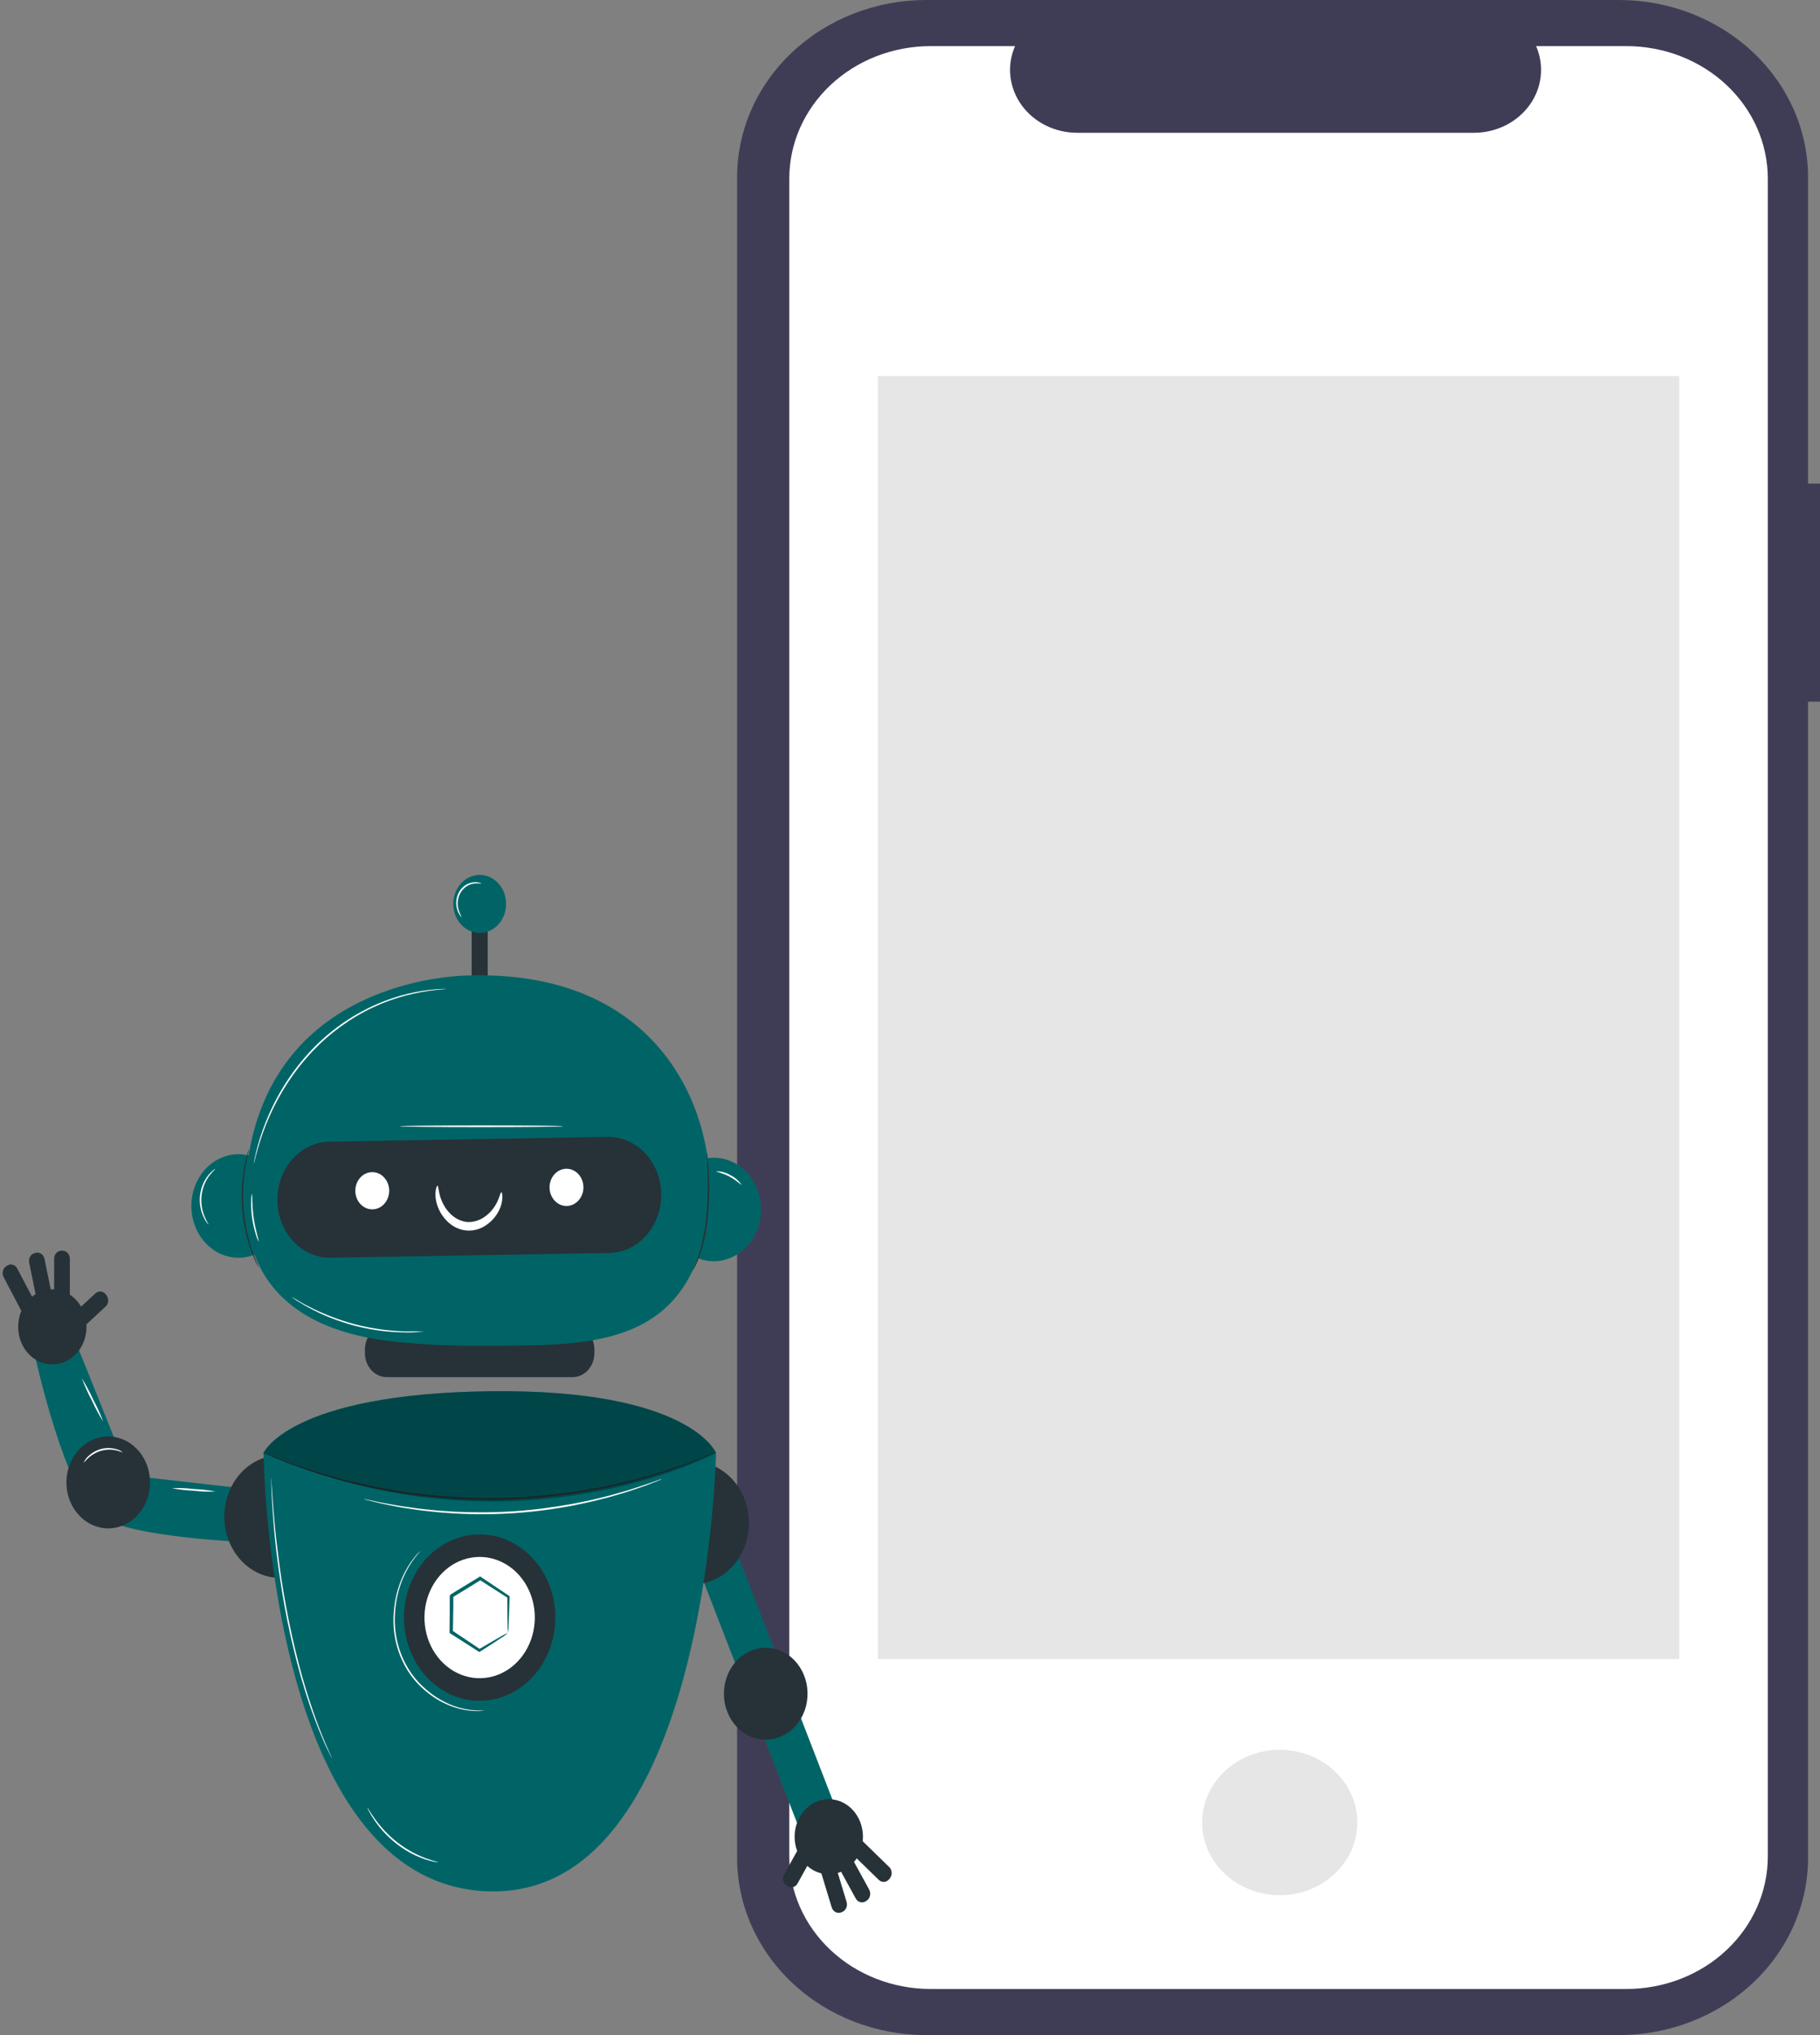 <svg width="170" height="190" viewBox="0 0 170 190" fill="none" xmlns="http://www.w3.org/2000/svg">
<rect x="0" y="0" width="170" height="190" fill="#808080" stroke="none"/>
<path d="M170 45.151H168.885V16.552C168.885 14.379 168.428 12.226 167.54 10.218C166.652 8.21 165.35 6.385 163.709 4.848C162.068 3.311 160.12 2.092 157.976 1.26C155.832 0.428 153.534 1.71425e-06 151.213 0H86.521C84.201 -5.14256e-06 81.902 0.428 79.758 1.26C77.614 2.092 75.666 3.311 74.025 4.848C72.384 6.385 71.082 8.21 70.194 10.218C69.306 12.226 68.849 14.379 68.849 16.552V173.448C68.849 177.838 70.711 182.048 74.025 185.152C77.339 188.256 81.834 190 86.521 190H151.213C155.9 190 160.395 188.256 163.709 185.152C167.023 182.048 168.885 177.838 168.885 173.448V65.508H170L170 45.151Z" fill="#3F3D56"/>
<path d="M151.926 4.306H143.482C143.87 5.198 144.018 6.166 143.913 7.124C143.808 8.082 143.453 9.001 142.88 9.8C142.306 10.599 141.532 11.254 140.624 11.707C139.717 12.16 138.704 12.397 137.676 12.397H100.615C99.587 12.397 98.575 12.16 97.667 11.707C96.76 11.254 95.985 10.599 95.412 9.8C94.838 9.001 94.483 8.082 94.378 7.124C94.273 6.166 94.421 5.198 94.81 4.306H86.923C83.422 4.306 80.066 5.609 77.591 7.927C75.116 10.245 73.725 13.389 73.725 16.667V173.333C73.725 174.956 74.067 176.563 74.73 178.063C75.393 179.563 76.365 180.925 77.591 182.073C78.816 183.221 80.271 184.132 81.872 184.753C83.474 185.374 85.19 185.694 86.923 185.694H151.926C153.659 185.694 155.375 185.374 156.976 184.753C158.578 184.132 160.033 183.221 161.258 182.073C162.484 180.925 163.456 179.563 164.119 178.063C164.782 176.563 165.124 174.956 165.124 173.333V16.667C165.124 15.044 164.782 13.437 164.119 11.937C163.456 10.437 162.484 9.075 161.258 7.927C160.033 6.779 158.578 5.868 156.976 5.247C155.375 4.626 153.659 4.306 151.926 4.306Z" fill="white"/>
<path d="M156.854 35.111H81.994V154.889H156.854V35.111Z" fill="#E6E6E6"/>
<path d="M119.535 176.939C123.538 176.939 126.783 173.9 126.783 170.151C126.783 166.402 123.538 163.363 119.535 163.363C115.533 163.363 112.288 166.402 112.288 170.151C112.288 173.9 115.533 176.939 119.535 176.939Z" fill="#E6E6E6"/>
<path d="M23.814 139.089L12.074 137.754L7.101 125.357L3.238 126.462C3.238 126.462 6.092 139.563 9.286 141.593C12.481 143.623 23.393 143.987 23.393 143.987L23.814 139.089Z" fill="#006466"/>
<path d="M30.056 145.394C31.966 143.033 31.772 139.418 29.623 137.32C27.473 135.222 24.182 135.434 22.272 137.795C20.362 140.156 20.555 143.771 22.705 145.87C24.854 147.968 28.145 147.755 30.056 145.394Z" fill="#263238"/>
<path d="M26.164 147.319C24.957 147.319 23.788 146.859 22.855 146.018C21.923 145.178 21.284 144.008 21.049 142.708C20.814 141.408 20.996 140.059 21.565 138.89C22.133 137.721 23.053 136.805 24.168 136.298C25.283 135.791 26.523 135.724 27.678 136.108C28.832 136.493 29.83 137.306 30.5 138.408C31.171 139.51 31.472 140.833 31.354 142.152C31.236 143.471 30.705 144.704 29.852 145.641C29.369 146.174 28.794 146.597 28.161 146.885C27.528 147.173 26.849 147.321 26.164 147.319ZM26.164 135.88C24.961 135.879 23.794 136.336 22.863 137.173C21.932 138.011 21.294 139.177 21.058 140.473C20.822 141.769 21.003 143.115 21.569 144.281C22.135 145.447 23.052 146.362 24.163 146.869C25.274 147.376 26.511 147.444 27.663 147.062C28.815 146.68 29.811 145.871 30.48 144.772C31.15 143.674 31.452 142.355 31.335 141.04C31.219 139.724 30.69 138.494 29.84 137.558C29.359 137.025 28.786 136.603 28.155 136.315C27.524 136.027 26.847 135.879 26.164 135.88Z" fill="#263238"/>
<path d="M11.021 142.573C13.118 142.02 14.411 139.704 13.907 137.4C13.403 135.097 11.295 133.678 9.198 134.231C7.101 134.784 5.809 137.1 6.313 139.403C6.816 141.707 8.924 143.126 11.021 142.573Z" fill="#263238"/>
<path d="M7.144 126.36C8.391 124.99 8.391 122.771 7.144 121.402C5.898 120.033 3.877 120.033 2.631 121.402C1.384 122.771 1.384 124.99 2.631 126.36C3.877 127.729 5.898 127.729 7.144 126.36Z" fill="#263238"/>
<path d="M9.862 121.983L7.234 124.421L6.286 123.188L8.914 120.751C9.053 120.622 9.232 120.56 9.412 120.576C9.593 120.593 9.76 120.688 9.877 120.84L9.941 120.924C10 120.999 10.044 121.086 10.071 121.18C10.099 121.274 10.109 121.373 10.102 121.472C10.095 121.57 10.07 121.666 10.028 121.754C9.987 121.842 9.931 121.92 9.862 121.983Z" fill="#263238"/>
<path d="M6.524 117.519V121.193C6.524 121.222 6.514 121.249 6.495 121.269C6.477 121.289 6.452 121.3 6.426 121.3H5.155C5.129 121.3 5.105 121.289 5.086 121.269C5.068 121.249 5.058 121.222 5.058 121.193V117.519C5.058 117.32 5.13 117.13 5.258 116.989C5.386 116.848 5.56 116.769 5.741 116.769H5.841C6.022 116.769 6.196 116.848 6.324 116.989C6.452 117.13 6.524 117.32 6.524 117.519Z" fill="#263238"/>
<path d="M4.157 117.533L4.888 121.119C4.893 121.146 4.889 121.175 4.875 121.199C4.861 121.223 4.839 121.24 4.814 121.247L3.573 121.551C3.548 121.558 3.522 121.553 3.5 121.537C3.478 121.522 3.462 121.498 3.457 121.47L2.727 117.885C2.687 117.691 2.719 117.487 2.816 117.319C2.913 117.151 3.067 117.032 3.244 116.989L3.342 116.965C3.519 116.922 3.704 116.957 3.857 117.064C4.01 117.17 4.118 117.339 4.157 117.533Z" fill="#263238"/>
<path d="M1.611 118.432L3.283 121.614C3.296 121.638 3.3 121.667 3.293 121.695C3.286 121.722 3.27 121.746 3.248 121.76L2.147 122.458C2.125 122.472 2.098 122.476 2.073 122.469C2.048 122.461 2.027 122.443 2.014 122.419L0.341 119.237C0.251 119.065 0.226 118.86 0.273 118.668C0.32 118.476 0.434 118.312 0.591 118.212L0.678 118.157C0.835 118.058 1.021 118.031 1.196 118.082C1.371 118.134 1.52 118.259 1.611 118.432Z" fill="#263238"/>
<path d="M74.84 171.203L78.354 169.561L68.214 143.373L64.7 145.015L74.84 171.203Z" fill="#006466"/>
<path d="M68.718 145.876C70.576 143.465 70.305 139.857 68.11 137.815C65.916 135.773 62.631 136.072 60.772 138.482C58.913 140.892 59.185 144.501 61.379 146.542C63.573 148.584 66.859 148.286 68.718 145.876Z" fill="#263238"/>
<path d="M64.755 147.919C63.938 147.919 63.133 147.709 62.403 147.305C61.674 146.901 61.041 146.315 60.556 145.593C60.07 144.871 59.746 144.034 59.609 143.15C59.472 142.265 59.525 141.358 59.766 140.5C60.051 139.489 60.586 138.584 61.311 137.886C62.036 137.189 62.923 136.726 63.873 136.549C64.824 136.372 65.8 136.487 66.694 136.883C67.588 137.279 68.365 137.94 68.938 138.791C69.51 139.643 69.857 140.652 69.939 141.707C70.02 142.762 69.834 143.822 69.401 144.767C68.968 145.713 68.304 146.508 67.484 147.065C66.664 147.621 65.719 147.917 64.755 147.919ZM64.755 136.474C63.793 136.475 62.85 136.769 62.031 137.324C61.212 137.879 60.549 138.673 60.116 139.616C59.683 140.56 59.496 141.618 59.578 142.671C59.659 143.724 60.005 144.732 60.577 145.582C61.149 146.432 61.924 147.091 62.817 147.486C63.71 147.881 64.684 147.997 65.633 147.819C66.582 147.642 67.467 147.179 68.191 146.482C68.914 145.785 69.447 144.881 69.731 143.871C70.136 142.424 70.001 140.859 69.357 139.52C68.712 138.182 67.611 137.179 66.294 136.731C65.79 136.56 65.266 136.473 64.739 136.474H64.755Z" fill="#263238"/>
<path d="M75.287 159.279C75.865 156.996 74.648 154.632 72.57 153.997C70.493 153.363 68.34 154.699 67.762 156.982C67.185 159.264 68.401 161.629 70.479 162.263C72.557 162.897 74.71 161.561 75.287 159.279Z" fill="#263238"/>
<path d="M77.413 174.987C79.176 174.987 80.605 173.417 80.605 171.481C80.605 169.545 79.176 167.976 77.413 167.976C75.651 167.976 74.222 169.545 74.222 171.481C74.222 173.417 75.651 174.987 77.413 174.987Z" fill="#263238"/>
<path d="M73.239 175.012L75.026 171.791L76.28 172.631L74.493 175.851C74.399 176.021 74.247 176.143 74.071 176.19C73.895 176.237 73.709 176.205 73.555 176.102L73.469 176.044C73.392 175.993 73.325 175.926 73.272 175.846C73.218 175.767 73.18 175.676 73.159 175.581C73.137 175.485 73.133 175.385 73.147 175.287C73.161 175.19 73.192 175.096 73.239 175.012Z" fill="#263238"/>
<path d="M77.689 178.084L76.63 174.599C76.621 174.572 76.623 174.542 76.635 174.517C76.646 174.492 76.667 174.472 76.691 174.463L77.897 174.021C77.921 174.012 77.948 174.014 77.971 174.027C77.995 174.04 78.012 174.062 78.02 174.089L79.079 177.574C79.107 177.668 79.117 177.766 79.11 177.865C79.102 177.963 79.077 178.058 79.036 178.146C78.995 178.234 78.939 178.311 78.87 178.375C78.802 178.439 78.723 178.487 78.637 178.517L78.542 178.552C78.372 178.612 78.188 178.596 78.029 178.509C77.869 178.421 77.747 178.269 77.689 178.084Z" fill="#263238"/>
<path d="M79.932 177.249L78.206 174.102C78.199 174.09 78.195 174.076 78.193 174.062C78.191 174.048 78.192 174.034 78.195 174.021C78.198 174.007 78.203 173.994 78.211 173.983C78.219 173.971 78.228 173.962 78.239 173.955L79.328 173.234C79.339 173.227 79.351 173.222 79.364 173.22C79.376 173.218 79.389 173.218 79.402 173.222C79.414 173.225 79.426 173.231 79.436 173.24C79.447 173.248 79.455 173.258 79.462 173.27L81.188 176.417C81.281 176.588 81.309 176.792 81.266 176.985C81.222 177.178 81.111 177.344 80.956 177.447L80.87 177.504C80.715 177.607 80.529 177.637 80.353 177.589C80.177 177.542 80.026 177.419 79.932 177.249Z" fill="#263238"/>
<path d="M82.087 175.513L79.583 173.077C79.564 173.058 79.552 173.032 79.55 173.003C79.549 172.975 79.557 172.947 79.575 172.926L80.416 171.883C80.433 171.862 80.457 171.849 80.483 171.847C80.509 171.845 80.534 171.855 80.553 171.874L83.057 174.31C83.192 174.442 83.275 174.628 83.286 174.827C83.297 175.025 83.235 175.22 83.115 175.369L83.049 175.452C82.928 175.6 82.76 175.689 82.579 175.701C82.399 175.712 82.222 175.645 82.087 175.513Z" fill="#263238"/>
<path d="M24.617 135.641C24.617 135.641 24.994 175.792 45.506 176.576C66.018 177.36 66.88 135.929 66.88 135.641C66.88 135.641 64.457 129.656 45.748 129.888C27.039 130.121 24.617 135.641 24.617 135.641Z" fill="#006466"/>
<path d="M36.135 128.575H53.472C54.604 128.575 55.521 127.568 55.521 126.325V125.997C55.521 124.754 54.604 123.747 53.472 123.747H36.135C35.003 123.747 34.086 124.754 34.086 125.997V126.325C34.086 127.568 35.003 128.575 36.135 128.575Z" fill="#263238"/>
<path d="M44.056 92.873H45.553V84.56H44.056V92.873Z" fill="#263238"/>
<path d="M67.692 117.619C70.055 117.002 71.516 114.398 70.954 111.802C70.392 109.206 68.021 107.602 65.658 108.219C63.294 108.836 61.834 111.44 62.395 114.036C62.957 116.632 65.329 118.236 67.692 117.619Z" fill="#006466"/>
<path d="M23.247 117.306C25.616 116.715 27.101 114.127 26.564 111.525C26.026 108.923 23.67 107.292 21.301 107.882C18.932 108.473 17.447 111.061 17.985 113.663C18.522 116.265 20.878 117.896 23.247 117.306Z" fill="#006466"/>
<path d="M43.934 91.07C43.934 91.07 26.05 90.834 23.223 107.86C20.397 124.886 35.516 125.192 39.867 125.513C41.838 125.66 46.058 125.676 49.782 125.602C58.027 125.446 63.852 123.695 65.834 115.293C66.07 114.308 66.219 113.3 66.278 112.284C66.799 103.062 61.132 90.616 43.934 91.07Z" fill="#006466"/>
<path d="M56.907 116.984L30.925 117.427C30.277 117.44 29.633 117.312 29.03 117.051C28.427 116.79 27.876 116.4 27.41 115.905C26.944 115.41 26.572 114.819 26.314 114.165C26.056 113.512 25.918 112.809 25.908 112.097C25.897 111.385 26.014 110.677 26.252 110.015C26.49 109.352 26.845 108.748 27.296 108.236C27.747 107.724 28.285 107.315 28.88 107.032C29.475 106.749 30.115 106.597 30.764 106.586L56.745 106.142C57.393 106.129 58.038 106.257 58.641 106.518C59.244 106.779 59.795 107.168 60.261 107.663C60.727 108.159 61.099 108.75 61.357 109.404C61.615 110.057 61.752 110.76 61.762 111.472C61.774 112.185 61.657 112.893 61.419 113.555C61.181 114.218 60.826 114.823 60.375 115.335C59.924 115.846 59.386 116.256 58.791 116.539C58.195 116.822 57.555 116.973 56.907 116.984Z" fill="#263238"/>
<path d="M36.324 111.506C36.264 111.844 36.114 112.154 35.893 112.398C35.672 112.641 35.39 112.808 35.083 112.875C34.776 112.943 34.458 112.91 34.168 112.779C33.879 112.648 33.631 112.426 33.456 112.14C33.282 111.855 33.188 111.519 33.188 111.175C33.187 110.831 33.279 110.495 33.452 110.208C33.625 109.922 33.872 109.698 34.161 109.566C34.45 109.433 34.768 109.398 35.075 109.464C35.28 109.508 35.474 109.596 35.647 109.722C35.82 109.849 35.969 110.011 36.085 110.201C36.201 110.391 36.282 110.603 36.323 110.827C36.364 111.051 36.364 111.282 36.324 111.506Z" fill="white"/>
<path d="M54.467 111.188C54.407 111.525 54.258 111.836 54.037 112.08C53.816 112.324 53.535 112.491 53.228 112.56C52.921 112.628 52.602 112.595 52.312 112.464C52.023 112.333 51.775 112.111 51.6 111.826C51.425 111.54 51.331 111.204 51.33 110.86C51.329 110.516 51.421 110.179 51.594 109.893C51.768 109.606 52.015 109.383 52.304 109.25C52.593 109.118 52.911 109.082 53.219 109.149C53.63 109.238 53.993 109.502 54.227 109.884C54.461 110.267 54.548 110.736 54.467 111.188Z" fill="white"/>
<path d="M51.855 151.587C51.754 153.119 51.24 154.583 50.381 155.795C49.521 157.007 48.354 157.911 47.026 158.395C45.699 158.878 44.27 158.917 42.922 158.509C41.574 158.1 40.366 157.262 39.452 156.1C38.537 154.937 37.957 153.503 37.785 151.979C37.612 150.454 37.855 148.908 38.483 147.535C39.111 146.162 40.095 145.025 41.311 144.266C42.528 143.508 43.921 143.163 45.316 143.274C47.187 143.425 48.926 144.385 50.153 145.943C51.379 147.502 51.991 149.532 51.855 151.587Z" fill="#263238"/>
<path d="M49.941 151.434C49.866 152.55 49.492 153.618 48.865 154.501C48.239 155.384 47.388 156.043 46.42 156.395C45.452 156.746 44.411 156.775 43.428 156.477C42.446 156.179 41.566 155.568 40.9 154.72C40.233 153.873 39.811 152.828 39.686 151.716C39.56 150.605 39.738 149.478 40.196 148.478C40.653 147.477 41.371 146.649 42.258 146.096C43.144 145.544 44.16 145.293 45.177 145.374C45.852 145.428 46.511 145.628 47.116 145.962C47.721 146.295 48.26 146.757 48.702 147.32C49.144 147.882 49.481 148.535 49.694 149.241C49.907 149.947 49.99 150.692 49.941 151.434Z" fill="white"/>
<path d="M47.457 152.462C47.418 152.153 47.402 151.841 47.41 151.528C47.396 150.944 47.385 150.108 47.385 149.079L47.441 149.192L44.79 147.493H44.938L42.262 149.143C42.189 149.278 42.359 148.963 42.342 148.996V149.431V149.869C42.342 150.157 42.342 150.445 42.328 150.726C42.328 151.29 42.309 151.835 42.301 152.361L42.228 152.22L44.848 153.978H44.731C45.548 153.494 46.222 153.108 46.682 152.845C46.93 152.69 47.188 152.557 47.455 152.447C47.247 152.633 47.023 152.796 46.785 152.934C46.334 153.24 45.671 153.672 44.834 154.201L44.776 154.238L44.717 154.201L42.064 152.502L41.991 152.456V152.358C41.991 151.832 41.997 151.287 42.008 150.723C42.008 150.442 42.008 150.157 42.008 149.866V149.431V149.009C41.991 149.042 42.161 148.73 42.089 148.862L44.773 147.227L44.851 147.181L44.923 147.23L47.541 148.987L47.599 149.027V149.101C47.569 150.16 47.538 151.011 47.51 151.59C47.517 151.882 47.5 152.174 47.457 152.462Z" fill="#006466"/>
<path d="M46.551 86.308C47.514 85.25 47.514 83.534 46.551 82.476C45.587 81.418 44.026 81.418 43.062 82.476C42.099 83.534 42.099 85.25 43.062 86.308C44.026 87.366 45.587 87.366 46.551 86.308Z" fill="#006466"/>
<path d="M40.865 110.704C40.982 110.719 40.924 111.316 41.269 112.134C41.465 112.603 41.75 113.021 42.105 113.358C42.522 113.761 43.04 114.014 43.591 114.084C44.145 114.123 44.697 113.978 45.174 113.668C45.579 113.41 45.928 113.06 46.2 112.642C46.674 111.916 46.716 111.307 46.833 111.316C46.88 111.316 46.928 111.469 46.928 111.757C46.917 112.167 46.822 112.569 46.649 112.933C46.389 113.482 46.005 113.95 45.534 114.289C44.951 114.74 44.242 114.949 43.532 114.878C42.822 114.806 42.158 114.46 41.66 113.9C41.252 113.473 40.953 112.937 40.79 112.345C40.674 111.95 40.643 111.531 40.701 111.12C40.748 110.836 40.821 110.695 40.865 110.704Z" fill="white"/>
<path d="M64.677 118.637C64.65 118.637 64.97 118.086 65.28 117.121C65.664 115.858 65.908 114.548 66.004 113.221C66.116 111.898 66.144 110.568 66.088 109.241C66.068 108.729 66.046 108.322 66.024 108.016C66.005 107.868 66 107.718 66.01 107.569C66.046 107.713 66.069 107.861 66.079 108.01C66.119 108.294 66.158 108.708 66.191 109.234C66.278 110.572 66.264 111.916 66.149 113.251C66.051 114.591 65.791 115.911 65.377 117.176C65.246 117.558 65.088 117.928 64.903 118.282C64.837 118.407 64.762 118.526 64.677 118.637Z" fill="#263238"/>
<path d="M23.257 107.29C23.241 107.439 23.212 107.586 23.171 107.728C23.134 107.866 23.095 108.034 23.059 108.236C23.023 108.438 22.967 108.659 22.934 108.913C22.836 109.503 22.771 110.099 22.738 110.698C22.701 111.43 22.71 112.165 22.766 112.896C22.829 113.626 22.937 114.35 23.09 115.064C23.218 115.648 23.378 116.222 23.569 116.784C23.644 117.026 23.731 117.238 23.8 117.427C23.87 117.617 23.937 117.776 23.993 117.905C24.056 118.037 24.109 118.176 24.149 118.318C24.07 118.197 24.001 118.068 23.943 117.933C23.864 117.78 23.792 117.622 23.728 117.461C23.65 117.277 23.555 117.066 23.474 116.824C23.267 116.263 23.096 115.687 22.962 115.101C22.798 114.38 22.685 113.647 22.622 112.908C22.565 112.17 22.559 111.428 22.605 110.689C22.644 110.085 22.72 109.484 22.833 108.891C22.875 108.637 22.934 108.414 22.981 108.215C23.028 108.016 23.073 107.847 23.115 107.71C23.152 107.566 23.199 107.426 23.257 107.29Z" fill="#263238"/>
<path d="M24.523 135.608L24.628 135.641L24.941 135.758L26.128 136.217L26.986 136.554C27.302 136.67 27.65 136.78 28.021 136.906C28.765 137.148 29.604 137.463 30.557 137.708L32.043 138.127C32.561 138.271 33.108 138.378 33.671 138.513C34.786 138.795 36.009 138.988 37.294 139.214C40.073 139.633 42.874 139.853 45.679 139.873C48.484 139.854 51.285 139.635 54.063 139.214C55.34 138.988 56.555 138.798 57.687 138.513C58.244 138.382 58.802 138.274 59.315 138.13L60.803 137.711C61.754 137.466 62.593 137.151 63.337 136.909C63.708 136.783 64.056 136.673 64.371 136.557L65.23 136.22L66.417 135.761L66.729 135.644C66.764 135.629 66.801 135.618 66.838 135.611L66.735 135.66L66.428 135.791L65.249 136.278L64.371 136.639C64.059 136.759 63.71 136.872 63.34 137.004C62.595 137.255 61.759 137.576 60.806 137.83L59.318 138.259C58.802 138.406 58.253 138.516 57.69 138.654C56.575 138.942 55.348 139.138 54.066 139.37C51.281 139.8 48.474 140.024 45.662 140.041C42.851 140.021 40.044 139.796 37.261 139.367C35.981 139.138 34.752 138.939 33.637 138.651C33.08 138.513 32.522 138.403 32.009 138.256L30.521 137.827C29.568 137.573 28.731 137.252 27.987 137.001C27.616 136.869 27.271 136.756 26.956 136.636L26.1 136.284L24.921 135.797L24.614 135.666C24.582 135.65 24.551 135.63 24.523 135.608Z" fill="#263238"/>
<g opacity="0.3">
<path d="M24.617 135.641C24.617 135.641 27.039 130.13 45.748 129.888C64.457 129.647 66.88 135.641 66.88 135.641C66.88 135.641 47.998 145.864 24.617 135.641Z" fill="black"/>
</g>
<path d="M41.667 92.343C41.646 92.345 41.625 92.345 41.603 92.343L41.417 92.365C41.249 92.383 41.004 92.389 40.689 92.429C39.8 92.524 38.918 92.684 38.049 92.909C33.555 94.04 29.59 96.934 26.9 101.047C25.6 103.024 24.616 105.229 23.99 107.569C23.892 107.9 23.839 108.163 23.792 108.337L23.739 108.539C23.734 108.563 23.726 108.585 23.717 108.607C23.713 108.583 23.713 108.56 23.717 108.536C23.717 108.481 23.739 108.414 23.756 108.331C23.795 108.154 23.837 107.887 23.926 107.55C24.158 106.599 24.456 105.669 24.818 104.767C26.009 101.772 27.823 99.124 30.114 97.037C32.414 94.965 35.124 93.514 38.027 92.799C38.901 92.581 39.789 92.437 40.684 92.368C41.001 92.337 41.241 92.34 41.414 92.331H41.603C41.648 92.337 41.667 92.34 41.667 92.343Z" fill="white"/>
<path d="M24.171 115.912C24.059 115.722 23.973 115.516 23.915 115.3C23.584 114.276 23.43 113.195 23.46 112.109C23.452 111.884 23.477 111.659 23.533 111.442C23.577 111.442 23.516 112.464 23.694 113.701C23.873 114.938 24.213 115.894 24.171 115.912Z" fill="white"/>
<path d="M19.48 114.329C19.48 114.329 19.416 114.28 19.329 114.164C19.206 113.999 19.101 113.819 19.015 113.628C18.717 112.995 18.603 112.277 18.688 111.571C18.773 110.865 19.054 110.204 19.491 109.678C19.619 109.517 19.764 109.373 19.923 109.25C19.978 109.199 20.04 109.16 20.107 109.133C20.124 109.158 19.873 109.345 19.569 109.746C19.17 110.27 18.915 110.908 18.833 111.586C18.752 112.263 18.846 112.952 19.107 113.573C19.302 114.06 19.5 114.311 19.48 114.329Z" fill="white"/>
<path d="M44.965 82.503C44.748 82.477 44.529 82.472 44.31 82.488C44.05 82.513 43.799 82.603 43.576 82.751C43.352 82.899 43.163 83.102 43.022 83.343C42.881 83.584 42.792 83.858 42.762 84.143C42.732 84.427 42.762 84.716 42.85 84.986C42.925 85.21 43.018 85.426 43.129 85.632C43.129 85.632 43.073 85.595 42.995 85.497C42.888 85.356 42.803 85.195 42.744 85.023C42.637 84.737 42.595 84.427 42.621 84.119C42.647 83.812 42.74 83.516 42.892 83.256C43.044 82.996 43.251 82.78 43.495 82.627C43.739 82.473 44.013 82.387 44.294 82.374C44.46 82.362 44.628 82.379 44.79 82.426C44.915 82.448 44.965 82.494 44.965 82.503Z" fill="white"/>
<path d="M69.26 110.615C69.23 110.652 68.797 110.196 68.145 109.853C67.493 109.51 66.899 109.409 66.905 109.36C67.359 109.347 67.808 109.468 68.207 109.709C68.626 109.901 68.99 110.215 69.26 110.615Z" fill="white"/>
<path d="M31.028 164.216C31.015 164.198 31.004 164.178 30.994 164.158L30.902 163.977C30.819 163.803 30.707 163.57 30.562 163.273C30.49 163.12 30.412 162.948 30.323 162.765L30.061 162.152C29.871 161.709 29.659 161.203 29.45 160.622C29.344 160.337 29.233 160.037 29.116 159.728C28.999 159.418 28.898 159.082 28.784 158.742C28.544 158.065 28.341 157.321 28.104 156.55C27.666 154.988 27.237 153.258 26.861 151.421C26.484 149.584 26.211 147.812 25.988 146.198C25.765 144.585 25.62 143.136 25.531 141.893C25.478 141.281 25.445 140.724 25.417 140.234C25.389 139.744 25.364 139.315 25.355 138.979C25.347 138.642 25.339 138.382 25.33 138.186V137.981C25.327 137.957 25.327 137.933 25.33 137.91C25.334 137.933 25.334 137.957 25.33 137.981L25.347 138.186C25.347 138.379 25.378 138.645 25.397 138.976C25.417 139.306 25.445 139.741 25.484 140.228C25.523 140.715 25.559 141.272 25.62 141.884C25.721 143.109 25.899 144.566 26.108 146.171C26.317 147.775 26.621 149.538 26.989 151.375C27.357 153.212 27.789 154.939 28.215 156.498C28.452 157.269 28.65 158.01 28.884 158.687C28.996 159.03 29.102 159.357 29.208 159.673L29.531 160.573C29.732 161.145 29.938 161.653 30.122 162.103L30.373 162.716C30.454 162.903 30.532 163.074 30.601 163.23L30.913 163.947L30.992 164.133C31.009 164.158 31.021 164.186 31.028 164.216Z" fill="white"/>
<path d="M20.121 139.254C19.441 139.282 18.76 139.256 18.084 139.175C17.404 139.148 16.727 139.07 16.057 138.939C16.737 138.911 17.418 138.937 18.095 139.018C18.774 139.044 19.452 139.123 20.121 139.254Z" fill="white"/>
<path d="M9.635 132.717C9.24 132.085 8.885 131.423 8.573 130.737C8.22 130.075 7.909 129.388 7.642 128.679C8.036 129.313 8.39 129.976 8.701 130.663C9.056 131.323 9.369 132.009 9.635 132.717Z" fill="white"/>
<path d="M40.924 173.869C40.814 173.867 40.705 173.853 40.598 173.827C40.303 173.769 40.011 173.691 39.725 173.594C39.3 173.452 38.885 173.277 38.482 173.07C37.991 172.811 37.52 172.51 37.072 172.17C36.628 171.822 36.211 171.436 35.823 171.016C35.509 170.67 35.218 170.3 34.953 169.908C34.772 169.646 34.607 169.371 34.46 169.084C34.4 168.983 34.35 168.876 34.312 168.763C34.334 168.747 34.569 169.191 35.034 169.84C35.308 170.218 35.603 170.576 35.917 170.912C36.689 171.735 37.574 172.419 38.541 172.939C38.935 173.148 39.341 173.331 39.756 173.487C40.469 173.75 40.929 173.839 40.924 173.869Z" fill="white"/>
<path d="M45.199 159.706C45.134 159.718 45.069 159.726 45.004 159.728C44.818 159.745 44.632 159.751 44.446 159.746C43.753 159.729 43.066 159.607 42.403 159.382C41.945 159.225 41.5 159.028 41.071 158.794C40.579 158.516 40.112 158.187 39.677 157.811C38.669 156.961 37.875 155.843 37.369 154.563C36.863 153.283 36.662 151.883 36.784 150.494C36.829 149.891 36.927 149.294 37.076 148.712C37.21 148.207 37.383 147.715 37.592 147.242C37.894 146.556 38.283 145.92 38.746 145.353C38.87 145.198 39.002 145.051 39.142 144.912C39.188 144.861 39.237 144.814 39.29 144.771C39.29 144.771 39.106 144.989 38.788 145.384C38.342 145.96 37.967 146.598 37.673 147.282C37.234 148.29 36.974 149.379 36.904 150.494C36.791 151.858 36.992 153.232 37.489 154.489C37.985 155.745 38.762 156.845 39.747 157.685C40.169 158.059 40.623 158.387 41.101 158.665C41.521 158.908 41.958 159.113 42.409 159.278C43.061 159.51 43.739 159.647 44.424 159.685C44.928 159.706 45.199 159.688 45.199 159.706Z" fill="white"/>
<path d="M11.453 135.595C11.453 135.62 11.238 135.507 10.895 135.418C10.436 135.308 9.961 135.313 9.504 135.433C9.047 135.554 8.621 135.786 8.258 136.113C7.979 136.367 7.846 136.569 7.826 136.554C7.903 136.351 8.021 136.171 8.172 136.027C8.534 135.663 8.974 135.405 9.452 135.28C9.929 135.155 10.428 135.165 10.901 135.311C11.102 135.358 11.291 135.455 11.453 135.595Z" fill="white"/>
<path d="M52.614 105.153C52.614 105.196 49.191 105.233 44.971 105.233C40.751 105.233 37.325 105.196 37.325 105.153C37.325 105.11 40.748 105.074 44.971 105.074C49.194 105.074 52.614 105.104 52.614 105.153Z" fill="white"/>
<path d="M39.569 124.298C39.527 124.311 39.484 124.318 39.44 124.319L39.067 124.356C38.905 124.371 38.707 124.384 38.476 124.39C38.245 124.396 37.983 124.408 37.693 124.39C37.11 124.39 36.419 124.344 35.652 124.255C34.823 124.149 33.999 123.993 33.185 123.787C32.373 123.573 31.573 123.309 30.788 122.997C30.149 122.739 29.522 122.446 28.91 122.118C28.631 121.983 28.416 121.842 28.213 121.723C28.009 121.604 27.836 121.496 27.697 121.417L27.376 121.202C27.338 121.179 27.303 121.152 27.27 121.12C27.27 121.12 27.315 121.12 27.39 121.175L27.725 121.362C27.867 121.447 28.043 121.548 28.249 121.668C28.455 121.787 28.689 121.91 28.954 122.038C29.478 122.308 30.116 122.596 30.836 122.88C32.399 123.496 34.02 123.915 35.669 124.129C36.427 124.227 37.116 124.283 37.693 124.298C37.971 124.316 38.25 124.298 38.476 124.298C38.702 124.298 38.902 124.298 39.064 124.298H39.438C39.481 124.29 39.525 124.29 39.569 124.298Z" fill="white"/>
<path d="M61.821 138.094C61.8 138.109 61.778 138.12 61.754 138.127L61.553 138.21L60.778 138.516C60.441 138.651 60.028 138.807 59.541 138.963C59.053 139.119 58.504 139.322 57.882 139.493L56.912 139.775C56.575 139.87 56.218 139.949 55.853 140.044C55.123 140.237 54.331 140.39 53.5 140.565C49.882 141.257 46.205 141.504 42.537 141.302C41.701 141.244 40.89 141.198 40.143 141.103C39.77 141.061 39.407 141.03 39.062 140.978L38.066 140.828C37.431 140.745 36.862 140.62 36.363 140.522C35.864 140.424 35.432 140.332 35.084 140.243L34.281 140.047L34.072 139.992C34.048 139.988 34.025 139.979 34.002 139.968C34.028 139.965 34.053 139.965 34.078 139.968L34.287 140.007L35.095 140.176C35.446 140.252 35.876 140.341 36.377 140.424C36.879 140.506 37.445 140.626 38.08 140.702L39.073 140.84C39.418 140.889 39.781 140.917 40.154 140.956C40.898 141.045 41.701 141.085 42.543 141.14C44.229 141.217 46.083 141.22 48.029 141.094C49.974 140.969 51.811 140.702 53.475 140.402C54.311 140.234 55.097 140.096 55.828 139.9C56.193 139.808 56.55 139.732 56.887 139.64L57.857 139.367C58.478 139.205 59.028 139.015 59.515 138.862C60.003 138.709 60.421 138.556 60.759 138.443L61.542 138.167L61.748 138.1L61.821 138.094Z" fill="white"/>
</svg>

